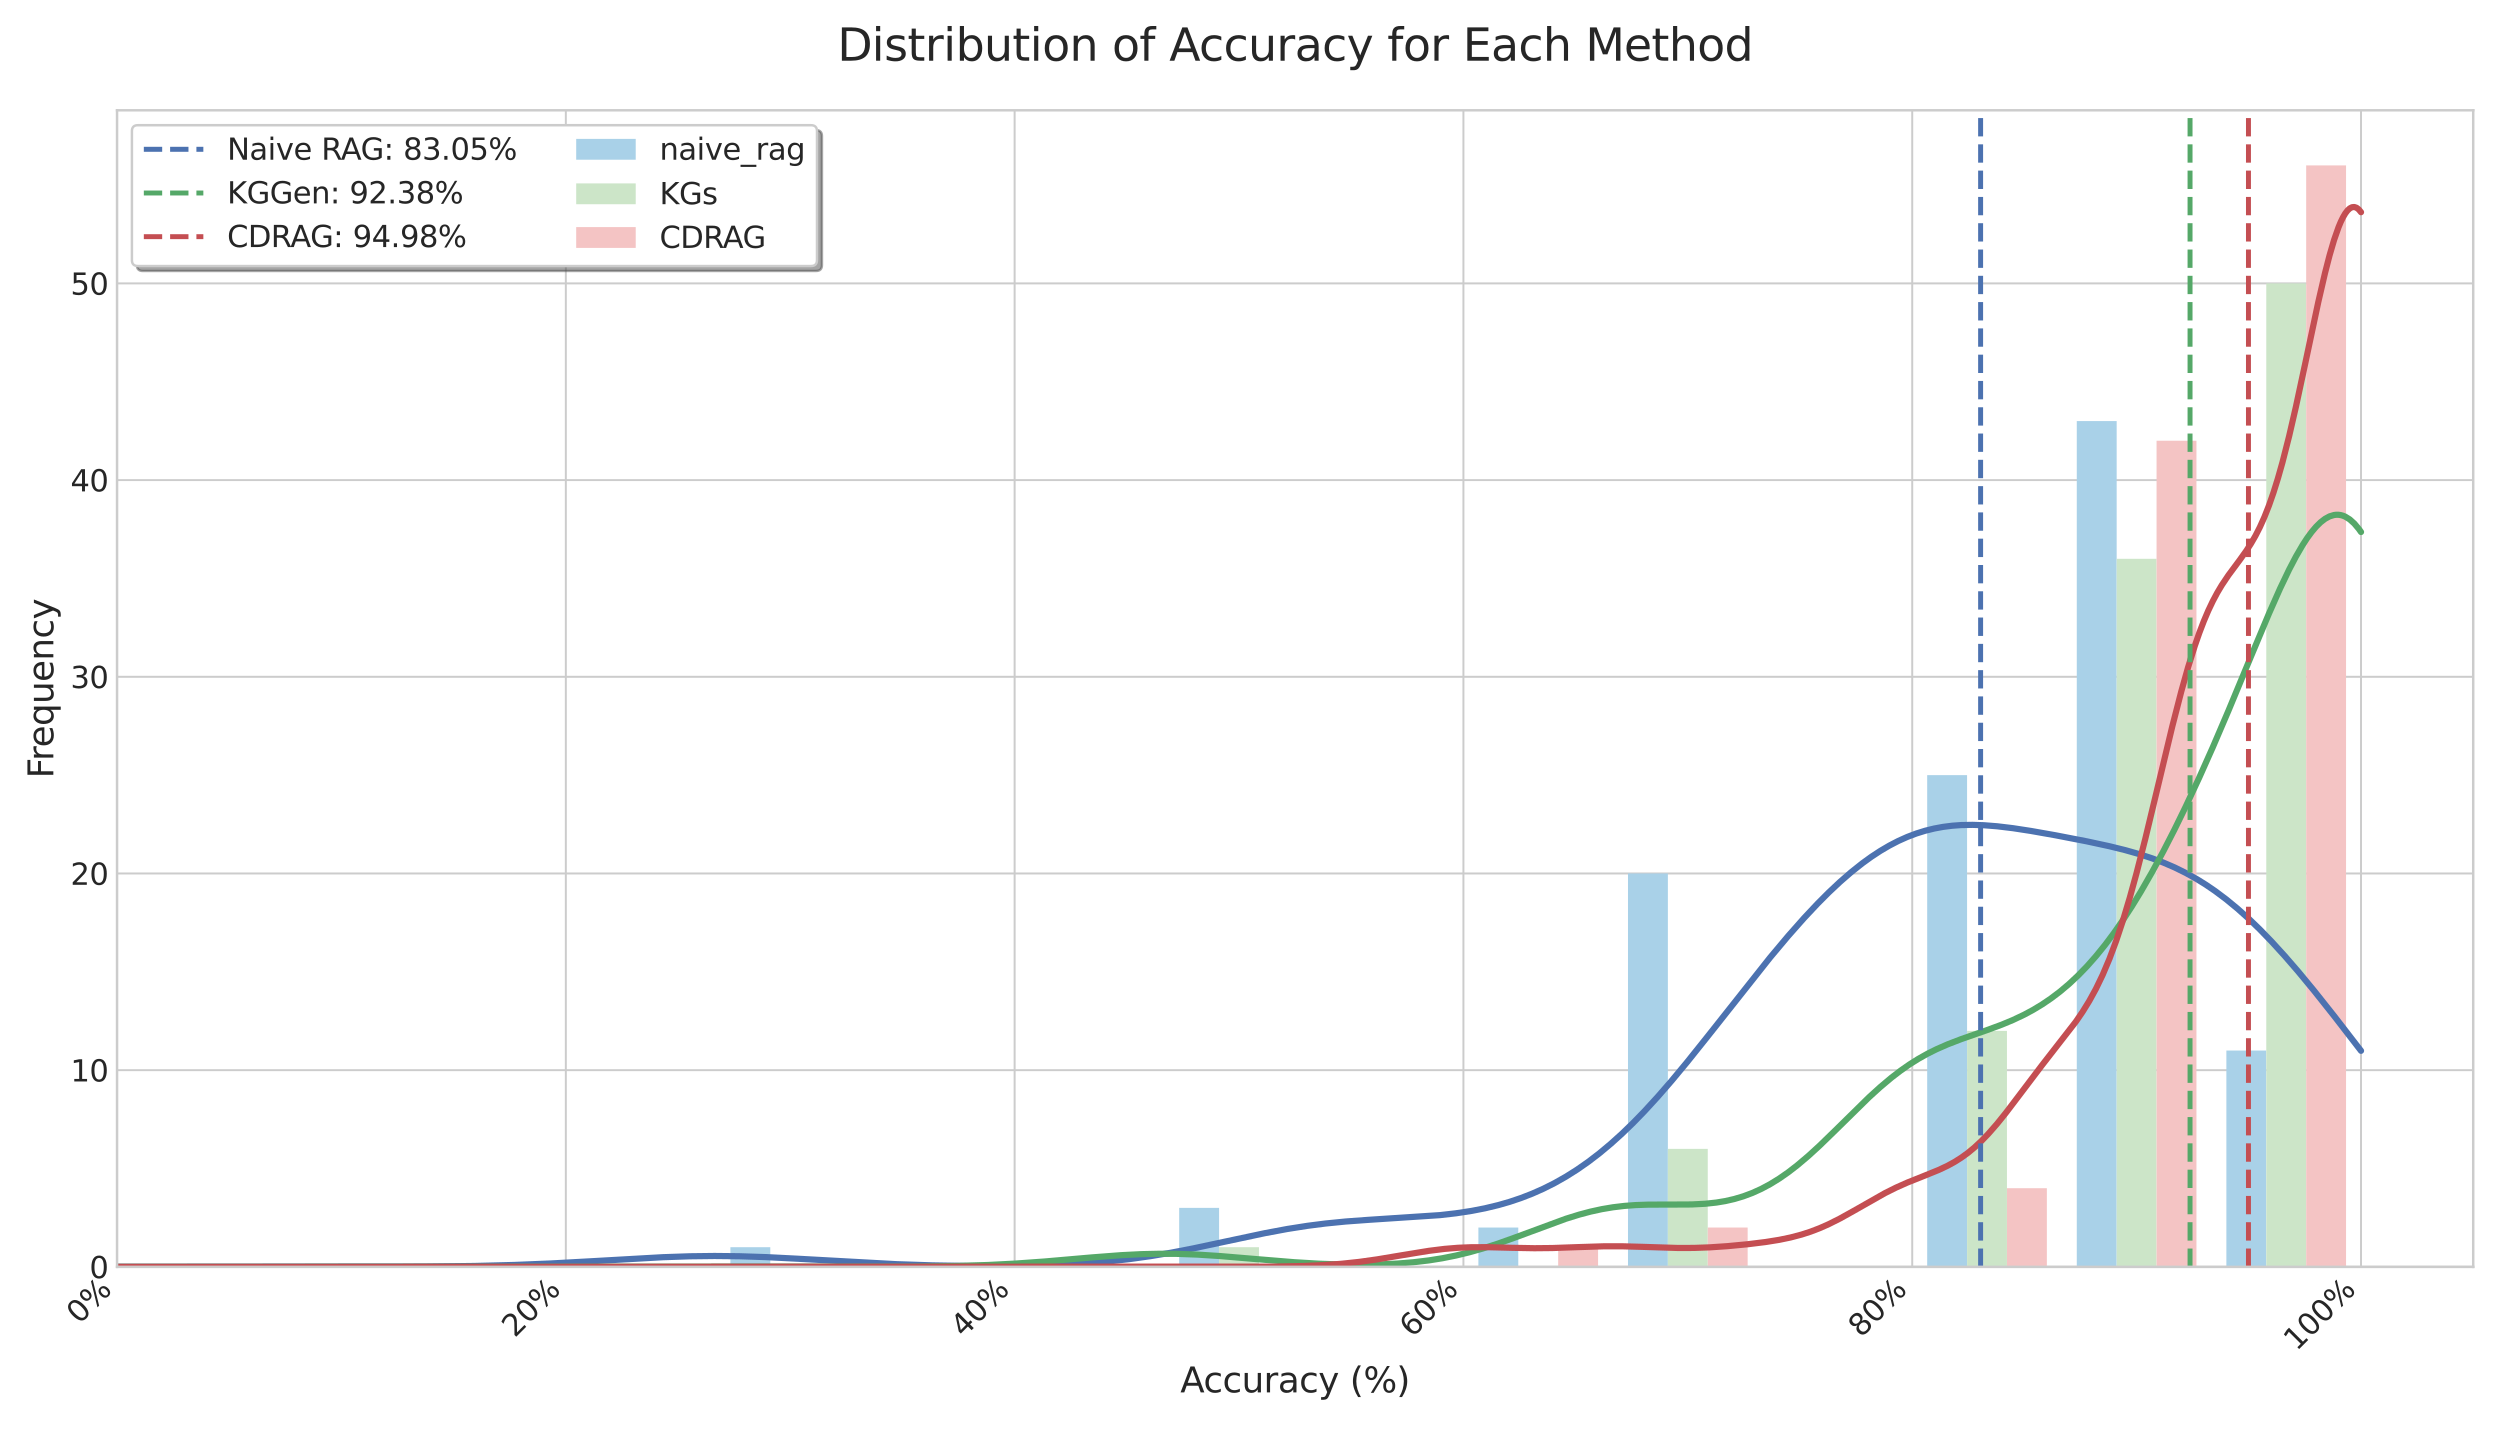 <?xml version="1.0" encoding="utf-8" standalone="no"?>
<!DOCTYPE svg PUBLIC "-//W3C//DTD SVG 1.1//EN"
  "http://www.w3.org/Graphics/SVG/1.1/DTD/svg11.dtd">
<svg xmlns:xlink="http://www.w3.org/1999/xlink" width="1008pt" height="576pt" viewBox="0 0 1008 576" xmlns="http://www.w3.org/2000/svg" version="1.1">
 <defs>
  <style type="text/css">*{stroke-linejoin: round; stroke-linecap: butt}</style>
 </defs>
 <g id="figure_1">
  <g id="patch_1">
   <path d="M 0 576 
L 1008 576 
L 1008 0 
L 0 0 
z
" style="fill: #ffffff"/>
  </g>
  <g id="axes_1">
   <g id="patch_2">
    <path d="M 47.19 510.8 
L 997.2 510.8 
L 997.2 44.48 
L 47.19 44.48 
z
" style="fill: #ffffff"/>
   </g>
   <g id="matplotlib.axis_1">
    <g id="xtick_1">
     <g id="line2d_1">
      <path d="M 47.19 510.8 
L 47.19 44.48 
" clip-path="url(#pbda87caa1c)" style="fill: none; stroke: #cccccc; stroke-width: 0.8; stroke-linecap: round"/>
     </g>
     <g id="line2d_2"/>
     <g id="text_1">
      <!-- 0% -->
      <g style="fill: #262626" transform="translate(31.964 534.209) rotate(-45) scale(0.12 -0.12)">
       <defs>
        <path id="DejaVuSans-30" d="M 2034 4250 
Q 1547 4250 1301 3770 
Q 1056 3291 1056 2328 
Q 1056 1369 1301 889 
Q 1547 409 2034 409 
Q 2525 409 2770 889 
Q 3016 1369 3016 2328 
Q 3016 3291 2770 3770 
Q 2525 4250 2034 4250 
z
M 2034 4750 
Q 2819 4750 3233 4129 
Q 3647 3509 3647 2328 
Q 3647 1150 3233 529 
Q 2819 -91 2034 -91 
Q 1250 -91 836 529 
Q 422 1150 422 2328 
Q 422 3509 836 4129 
Q 1250 4750 2034 4750 
z
" transform="scale(0.016)"/>
        <path id="DejaVuSans-25" d="M 4653 2053 
Q 4381 2053 4226 1822 
Q 4072 1591 4072 1178 
Q 4072 772 4226 539 
Q 4381 306 4653 306 
Q 4919 306 5073 539 
Q 5228 772 5228 1178 
Q 5228 1588 5073 1820 
Q 4919 2053 4653 2053 
z
M 4653 2450 
Q 5147 2450 5437 2106 
Q 5728 1763 5728 1178 
Q 5728 594 5436 251 
Q 5144 -91 4653 -91 
Q 4153 -91 3862 251 
Q 3572 594 3572 1178 
Q 3572 1766 3864 2108 
Q 4156 2450 4653 2450 
z
M 1428 4353 
Q 1159 4353 1004 4120 
Q 850 3888 850 3481 
Q 850 3069 1003 2837 
Q 1156 2606 1428 2606 
Q 1700 2606 1854 2837 
Q 2009 3069 2009 3481 
Q 2009 3884 1853 4118 
Q 1697 4353 1428 4353 
z
M 4250 4750 
L 4750 4750 
L 1831 -91 
L 1331 -91 
L 4250 4750 
z
M 1428 4750 
Q 1922 4750 2215 4408 
Q 2509 4066 2509 3481 
Q 2509 2891 2217 2550 
Q 1925 2209 1428 2209 
Q 931 2209 642 2551 
Q 353 2894 353 3481 
Q 353 4063 643 4406 
Q 934 4750 1428 4750 
z
" transform="scale(0.016)"/>
       </defs>
       <use xlink:href="#DejaVuSans-30"/>
       <use xlink:href="#DejaVuSans-25" transform="translate(63.623 0)"/>
      </g>
     </g>
    </g>
    <g id="xtick_2">
     <g id="line2d_3">
      <path d="M 228.144 510.8 
L 228.144 44.48 
" clip-path="url(#pbda87caa1c)" style="fill: none; stroke: #cccccc; stroke-width: 0.8; stroke-linecap: round"/>
     </g>
     <g id="line2d_4"/>
     <g id="text_2">
      <!-- 20% -->
      <g style="fill: #262626" transform="translate(207.52 539.607) rotate(-45) scale(0.12 -0.12)">
       <defs>
        <path id="DejaVuSans-32" d="M 1228 531 
L 3431 531 
L 3431 0 
L 469 0 
L 469 531 
Q 828 903 1448 1529 
Q 2069 2156 2228 2338 
Q 2531 2678 2651 2914 
Q 2772 3150 2772 3378 
Q 2772 3750 2511 3984 
Q 2250 4219 1831 4219 
Q 1534 4219 1204 4116 
Q 875 4013 500 3803 
L 500 4441 
Q 881 4594 1212 4672 
Q 1544 4750 1819 4750 
Q 2544 4750 2975 4387 
Q 3406 4025 3406 3419 
Q 3406 3131 3298 2873 
Q 3191 2616 2906 2266 
Q 2828 2175 2409 1742 
Q 1991 1309 1228 531 
z
" transform="scale(0.016)"/>
       </defs>
       <use xlink:href="#DejaVuSans-32"/>
       <use xlink:href="#DejaVuSans-30" transform="translate(63.623 0)"/>
       <use xlink:href="#DejaVuSans-25" transform="translate(127.246 0)"/>
      </g>
     </g>
    </g>
    <g id="xtick_3">
     <g id="line2d_5">
      <path d="M 409.099 510.8 
L 409.099 44.48 
" clip-path="url(#pbda87caa1c)" style="fill: none; stroke: #cccccc; stroke-width: 0.8; stroke-linecap: round"/>
     </g>
     <g id="line2d_6"/>
     <g id="text_3">
      <!-- 40% -->
      <g style="fill: #262626" transform="translate(388.474 539.607) rotate(-45) scale(0.12 -0.12)">
       <defs>
        <path id="DejaVuSans-34" d="M 2419 4116 
L 825 1625 
L 2419 1625 
L 2419 4116 
z
M 2253 4666 
L 3047 4666 
L 3047 1625 
L 3713 1625 
L 3713 1100 
L 3047 1100 
L 3047 0 
L 2419 0 
L 2419 1100 
L 313 1100 
L 313 1709 
L 2253 4666 
z
" transform="scale(0.016)"/>
       </defs>
       <use xlink:href="#DejaVuSans-34"/>
       <use xlink:href="#DejaVuSans-30" transform="translate(63.623 0)"/>
       <use xlink:href="#DejaVuSans-25" transform="translate(127.246 0)"/>
      </g>
     </g>
    </g>
    <g id="xtick_4">
     <g id="line2d_7">
      <path d="M 590.053 510.8 
L 590.053 44.48 
" clip-path="url(#pbda87caa1c)" style="fill: none; stroke: #cccccc; stroke-width: 0.8; stroke-linecap: round"/>
     </g>
     <g id="line2d_8"/>
     <g id="text_4">
      <!-- 60% -->
      <g style="fill: #262626" transform="translate(569.428 539.607) rotate(-45) scale(0.12 -0.12)">
       <defs>
        <path id="DejaVuSans-36" d="M 2113 2584 
Q 1688 2584 1439 2293 
Q 1191 2003 1191 1497 
Q 1191 994 1439 701 
Q 1688 409 2113 409 
Q 2538 409 2786 701 
Q 3034 994 3034 1497 
Q 3034 2003 2786 2293 
Q 2538 2584 2113 2584 
z
M 3366 4563 
L 3366 3988 
Q 3128 4100 2886 4159 
Q 2644 4219 2406 4219 
Q 1781 4219 1451 3797 
Q 1122 3375 1075 2522 
Q 1259 2794 1537 2939 
Q 1816 3084 2150 3084 
Q 2853 3084 3261 2657 
Q 3669 2231 3669 1497 
Q 3669 778 3244 343 
Q 2819 -91 2113 -91 
Q 1303 -91 875 529 
Q 447 1150 447 2328 
Q 447 3434 972 4092 
Q 1497 4750 2381 4750 
Q 2619 4750 2861 4703 
Q 3103 4656 3366 4563 
z
" transform="scale(0.016)"/>
       </defs>
       <use xlink:href="#DejaVuSans-36"/>
       <use xlink:href="#DejaVuSans-30" transform="translate(63.623 0)"/>
       <use xlink:href="#DejaVuSans-25" transform="translate(127.246 0)"/>
      </g>
     </g>
    </g>
    <g id="xtick_5">
     <g id="line2d_9">
      <path d="M 771.007 510.8 
L 771.007 44.48 
" clip-path="url(#pbda87caa1c)" style="fill: none; stroke: #cccccc; stroke-width: 0.8; stroke-linecap: round"/>
     </g>
     <g id="line2d_10"/>
     <g id="text_5">
      <!-- 80% -->
      <g style="fill: #262626" transform="translate(750.383 539.607) rotate(-45) scale(0.12 -0.12)">
       <defs>
        <path id="DejaVuSans-38" d="M 2034 2216 
Q 1584 2216 1326 1975 
Q 1069 1734 1069 1313 
Q 1069 891 1326 650 
Q 1584 409 2034 409 
Q 2484 409 2743 651 
Q 3003 894 3003 1313 
Q 3003 1734 2745 1975 
Q 2488 2216 2034 2216 
z
M 1403 2484 
Q 997 2584 770 2862 
Q 544 3141 544 3541 
Q 544 4100 942 4425 
Q 1341 4750 2034 4750 
Q 2731 4750 3128 4425 
Q 3525 4100 3525 3541 
Q 3525 3141 3298 2862 
Q 3072 2584 2669 2484 
Q 3125 2378 3379 2068 
Q 3634 1759 3634 1313 
Q 3634 634 3220 271 
Q 2806 -91 2034 -91 
Q 1263 -91 848 271 
Q 434 634 434 1313 
Q 434 1759 690 2068 
Q 947 2378 1403 2484 
z
M 1172 3481 
Q 1172 3119 1398 2916 
Q 1625 2713 2034 2713 
Q 2441 2713 2670 2916 
Q 2900 3119 2900 3481 
Q 2900 3844 2670 4047 
Q 2441 4250 2034 4250 
Q 1625 4250 1398 4047 
Q 1172 3844 1172 3481 
z
" transform="scale(0.016)"/>
       </defs>
       <use xlink:href="#DejaVuSans-38"/>
       <use xlink:href="#DejaVuSans-30" transform="translate(63.623 0)"/>
       <use xlink:href="#DejaVuSans-25" transform="translate(127.246 0)"/>
      </g>
     </g>
    </g>
    <g id="xtick_6">
     <g id="line2d_11">
      <path d="M 951.961 510.8 
L 951.961 44.48 
" clip-path="url(#pbda87caa1c)" style="fill: none; stroke: #cccccc; stroke-width: 0.8; stroke-linecap: round"/>
     </g>
     <g id="line2d_12"/>
     <g id="text_6">
      <!-- 100% -->
      <g style="fill: #262626" transform="translate(925.938 545.006) rotate(-45) scale(0.12 -0.12)">
       <defs>
        <path id="DejaVuSans-31" d="M 794 531 
L 1825 531 
L 1825 4091 
L 703 3866 
L 703 4441 
L 1819 4666 
L 2450 4666 
L 2450 531 
L 3481 531 
L 3481 0 
L 794 0 
L 794 531 
z
" transform="scale(0.016)"/>
       </defs>
       <use xlink:href="#DejaVuSans-31"/>
       <use xlink:href="#DejaVuSans-30" transform="translate(63.623 0)"/>
       <use xlink:href="#DejaVuSans-30" transform="translate(127.246 0)"/>
       <use xlink:href="#DejaVuSans-25" transform="translate(190.869 0)"/>
      </g>
     </g>
    </g>
    <g id="text_7">
     <!-- Accuracy (%) -->
     <g style="fill: #262626" transform="translate(475.898 561.409) scale(0.14 -0.14)">
      <defs>
       <path id="DejaVuSans-41" d="M 2188 4044 
L 1331 1722 
L 3047 1722 
L 2188 4044 
z
M 1831 4666 
L 2547 4666 
L 4325 0 
L 3669 0 
L 3244 1197 
L 1141 1197 
L 716 0 
L 50 0 
L 1831 4666 
z
" transform="scale(0.016)"/>
       <path id="DejaVuSans-63" d="M 3122 3366 
L 3122 2828 
Q 2878 2963 2633 3030 
Q 2388 3097 2138 3097 
Q 1578 3097 1268 2742 
Q 959 2388 959 1747 
Q 959 1106 1268 751 
Q 1578 397 2138 397 
Q 2388 397 2633 464 
Q 2878 531 3122 666 
L 3122 134 
Q 2881 22 2623 -34 
Q 2366 -91 2075 -91 
Q 1284 -91 818 406 
Q 353 903 353 1747 
Q 353 2603 823 3093 
Q 1294 3584 2113 3584 
Q 2378 3584 2631 3529 
Q 2884 3475 3122 3366 
z
" transform="scale(0.016)"/>
       <path id="DejaVuSans-75" d="M 544 1381 
L 544 3500 
L 1119 3500 
L 1119 1403 
Q 1119 906 1312 657 
Q 1506 409 1894 409 
Q 2359 409 2629 706 
Q 2900 1003 2900 1516 
L 2900 3500 
L 3475 3500 
L 3475 0 
L 2900 0 
L 2900 538 
Q 2691 219 2414 64 
Q 2138 -91 1772 -91 
Q 1169 -91 856 284 
Q 544 659 544 1381 
z
M 1991 3584 
L 1991 3584 
z
" transform="scale(0.016)"/>
       <path id="DejaVuSans-72" d="M 2631 2963 
Q 2534 3019 2420 3045 
Q 2306 3072 2169 3072 
Q 1681 3072 1420 2755 
Q 1159 2438 1159 1844 
L 1159 0 
L 581 0 
L 581 3500 
L 1159 3500 
L 1159 2956 
Q 1341 3275 1631 3429 
Q 1922 3584 2338 3584 
Q 2397 3584 2469 3576 
Q 2541 3569 2628 3553 
L 2631 2963 
z
" transform="scale(0.016)"/>
       <path id="DejaVuSans-61" d="M 2194 1759 
Q 1497 1759 1228 1600 
Q 959 1441 959 1056 
Q 959 750 1161 570 
Q 1363 391 1709 391 
Q 2188 391 2477 730 
Q 2766 1069 2766 1631 
L 2766 1759 
L 2194 1759 
z
M 3341 1997 
L 3341 0 
L 2766 0 
L 2766 531 
Q 2569 213 2275 61 
Q 1981 -91 1556 -91 
Q 1019 -91 701 211 
Q 384 513 384 1019 
Q 384 1609 779 1909 
Q 1175 2209 1959 2209 
L 2766 2209 
L 2766 2266 
Q 2766 2663 2505 2880 
Q 2244 3097 1772 3097 
Q 1472 3097 1187 3025 
Q 903 2953 641 2809 
L 641 3341 
Q 956 3463 1253 3523 
Q 1550 3584 1831 3584 
Q 2591 3584 2966 3190 
Q 3341 2797 3341 1997 
z
" transform="scale(0.016)"/>
       <path id="DejaVuSans-79" d="M 2059 -325 
Q 1816 -950 1584 -1140 
Q 1353 -1331 966 -1331 
L 506 -1331 
L 506 -850 
L 844 -850 
Q 1081 -850 1212 -737 
Q 1344 -625 1503 -206 
L 1606 56 
L 191 3500 
L 800 3500 
L 1894 763 
L 2988 3500 
L 3597 3500 
L 2059 -325 
z
" transform="scale(0.016)"/>
       <path id="DejaVuSans-20" transform="scale(0.016)"/>
       <path id="DejaVuSans-28" d="M 1984 4856 
Q 1566 4138 1362 3434 
Q 1159 2731 1159 2009 
Q 1159 1288 1364 580 
Q 1569 -128 1984 -844 
L 1484 -844 
Q 1016 -109 783 600 
Q 550 1309 550 2009 
Q 550 2706 781 3412 
Q 1013 4119 1484 4856 
L 1984 4856 
z
" transform="scale(0.016)"/>
       <path id="DejaVuSans-29" d="M 513 4856 
L 1013 4856 
Q 1481 4119 1714 3412 
Q 1947 2706 1947 2009 
Q 1947 1309 1714 600 
Q 1481 -109 1013 -844 
L 513 -844 
Q 928 -128 1133 580 
Q 1338 1288 1338 2009 
Q 1338 2731 1133 3434 
Q 928 4138 513 4856 
z
" transform="scale(0.016)"/>
      </defs>
      <use xlink:href="#DejaVuSans-41"/>
      <use xlink:href="#DejaVuSans-63" transform="translate(66.658 0)"/>
      <use xlink:href="#DejaVuSans-63" transform="translate(121.639 0)"/>
      <use xlink:href="#DejaVuSans-75" transform="translate(176.619 0)"/>
      <use xlink:href="#DejaVuSans-72" transform="translate(239.998 0)"/>
      <use xlink:href="#DejaVuSans-61" transform="translate(281.111 0)"/>
      <use xlink:href="#DejaVuSans-63" transform="translate(342.391 0)"/>
      <use xlink:href="#DejaVuSans-79" transform="translate(397.371 0)"/>
      <use xlink:href="#DejaVuSans-20" transform="translate(456.551 0)"/>
      <use xlink:href="#DejaVuSans-28" transform="translate(488.338 0)"/>
      <use xlink:href="#DejaVuSans-25" transform="translate(527.352 0)"/>
      <use xlink:href="#DejaVuSans-29" transform="translate(622.371 0)"/>
     </g>
    </g>
   </g>
   <g id="matplotlib.axis_2">
    <g id="ytick_1">
     <g id="line2d_13">
      <path d="M 47.19 510.8 
L 997.2 510.8 
" clip-path="url(#pbda87caa1c)" style="fill: none; stroke: #cccccc; stroke-width: 0.8; stroke-linecap: round"/>
     </g>
     <g id="line2d_14"/>
     <g id="text_8">
      <!-- 0 -->
      <g style="fill: #262626" transform="translate(36.055 515.359) scale(0.12 -0.12)">
       <use xlink:href="#DejaVuSans-30"/>
      </g>
     </g>
    </g>
    <g id="ytick_2">
     <g id="line2d_15">
      <path d="M 47.19 431.494 
L 997.2 431.494 
" clip-path="url(#pbda87caa1c)" style="fill: none; stroke: #cccccc; stroke-width: 0.8; stroke-linecap: round"/>
     </g>
     <g id="line2d_16"/>
     <g id="text_9">
      <!-- 10 -->
      <g style="fill: #262626" transform="translate(28.42 436.053) scale(0.12 -0.12)">
       <use xlink:href="#DejaVuSans-31"/>
       <use xlink:href="#DejaVuSans-30" transform="translate(63.623 0)"/>
      </g>
     </g>
    </g>
    <g id="ytick_3">
     <g id="line2d_17">
      <path d="M 47.19 352.188 
L 997.2 352.188 
" clip-path="url(#pbda87caa1c)" style="fill: none; stroke: #cccccc; stroke-width: 0.8; stroke-linecap: round"/>
     </g>
     <g id="line2d_18"/>
     <g id="text_10">
      <!-- 20 -->
      <g style="fill: #262626" transform="translate(28.42 356.747) scale(0.12 -0.12)">
       <use xlink:href="#DejaVuSans-32"/>
       <use xlink:href="#DejaVuSans-30" transform="translate(63.623 0)"/>
      </g>
     </g>
    </g>
    <g id="ytick_4">
     <g id="line2d_19">
      <path d="M 47.19 272.882 
L 997.2 272.882 
" clip-path="url(#pbda87caa1c)" style="fill: none; stroke: #cccccc; stroke-width: 0.8; stroke-linecap: round"/>
     </g>
     <g id="line2d_20"/>
     <g id="text_11">
      <!-- 30 -->
      <g style="fill: #262626" transform="translate(28.42 277.441) scale(0.12 -0.12)">
       <defs>
        <path id="DejaVuSans-33" d="M 2597 2516 
Q 3050 2419 3304 2112 
Q 3559 1806 3559 1356 
Q 3559 666 3084 287 
Q 2609 -91 1734 -91 
Q 1441 -91 1130 -33 
Q 819 25 488 141 
L 488 750 
Q 750 597 1062 519 
Q 1375 441 1716 441 
Q 2309 441 2620 675 
Q 2931 909 2931 1356 
Q 2931 1769 2642 2001 
Q 2353 2234 1838 2234 
L 1294 2234 
L 1294 2753 
L 1863 2753 
Q 2328 2753 2575 2939 
Q 2822 3125 2822 3475 
Q 2822 3834 2567 4026 
Q 2313 4219 1838 4219 
Q 1578 4219 1281 4162 
Q 984 4106 628 3988 
L 628 4550 
Q 988 4650 1302 4700 
Q 1616 4750 1894 4750 
Q 2613 4750 3031 4423 
Q 3450 4097 3450 3541 
Q 3450 3153 3228 2886 
Q 3006 2619 2597 2516 
z
" transform="scale(0.016)"/>
       </defs>
       <use xlink:href="#DejaVuSans-33"/>
       <use xlink:href="#DejaVuSans-30" transform="translate(63.623 0)"/>
      </g>
     </g>
    </g>
    <g id="ytick_5">
     <g id="line2d_21">
      <path d="M 47.19 193.576 
L 997.2 193.576 
" clip-path="url(#pbda87caa1c)" style="fill: none; stroke: #cccccc; stroke-width: 0.8; stroke-linecap: round"/>
     </g>
     <g id="line2d_22"/>
     <g id="text_12">
      <!-- 40 -->
      <g style="fill: #262626" transform="translate(28.42 198.135) scale(0.12 -0.12)">
       <use xlink:href="#DejaVuSans-34"/>
       <use xlink:href="#DejaVuSans-30" transform="translate(63.623 0)"/>
      </g>
     </g>
    </g>
    <g id="ytick_6">
     <g id="line2d_23">
      <path d="M 47.19 114.269 
L 997.2 114.269 
" clip-path="url(#pbda87caa1c)" style="fill: none; stroke: #cccccc; stroke-width: 0.8; stroke-linecap: round"/>
     </g>
     <g id="line2d_24"/>
     <g id="text_13">
      <!-- 50 -->
      <g style="fill: #262626" transform="translate(28.42 118.828) scale(0.12 -0.12)">
       <defs>
        <path id="DejaVuSans-35" d="M 691 4666 
L 3169 4666 
L 3169 4134 
L 1269 4134 
L 1269 2991 
Q 1406 3038 1543 3061 
Q 1681 3084 1819 3084 
Q 2600 3084 3056 2656 
Q 3513 2228 3513 1497 
Q 3513 744 3044 326 
Q 2575 -91 1722 -91 
Q 1428 -91 1123 -41 
Q 819 9 494 109 
L 494 744 
Q 775 591 1075 516 
Q 1375 441 1709 441 
Q 2250 441 2565 725 
Q 2881 1009 2881 1497 
Q 2881 1984 2565 2268 
Q 2250 2553 1709 2553 
Q 1456 2553 1204 2497 
Q 953 2441 691 2322 
L 691 4666 
z
" transform="scale(0.016)"/>
       </defs>
       <use xlink:href="#DejaVuSans-35"/>
       <use xlink:href="#DejaVuSans-30" transform="translate(63.623 0)"/>
      </g>
     </g>
    </g>
    <g id="text_14">
     <!-- Frequency -->
     <g style="fill: #262626" transform="translate(21.508 313.802) rotate(-90) scale(0.14 -0.14)">
      <defs>
       <path id="DejaVuSans-46" d="M 628 4666 
L 3309 4666 
L 3309 4134 
L 1259 4134 
L 1259 2759 
L 3109 2759 
L 3109 2228 
L 1259 2228 
L 1259 0 
L 628 0 
L 628 4666 
z
" transform="scale(0.016)"/>
       <path id="DejaVuSans-65" d="M 3597 1894 
L 3597 1613 
L 953 1613 
Q 991 1019 1311 708 
Q 1631 397 2203 397 
Q 2534 397 2845 478 
Q 3156 559 3463 722 
L 3463 178 
Q 3153 47 2828 -22 
Q 2503 -91 2169 -91 
Q 1331 -91 842 396 
Q 353 884 353 1716 
Q 353 2575 817 3079 
Q 1281 3584 2069 3584 
Q 2775 3584 3186 3129 
Q 3597 2675 3597 1894 
z
M 3022 2063 
Q 3016 2534 2758 2815 
Q 2500 3097 2075 3097 
Q 1594 3097 1305 2825 
Q 1016 2553 972 2059 
L 3022 2063 
z
" transform="scale(0.016)"/>
       <path id="DejaVuSans-71" d="M 947 1747 
Q 947 1113 1208 752 
Q 1469 391 1925 391 
Q 2381 391 2643 752 
Q 2906 1113 2906 1747 
Q 2906 2381 2643 2742 
Q 2381 3103 1925 3103 
Q 1469 3103 1208 2742 
Q 947 2381 947 1747 
z
M 2906 525 
Q 2725 213 2448 61 
Q 2172 -91 1784 -91 
Q 1150 -91 751 415 
Q 353 922 353 1747 
Q 353 2572 751 3078 
Q 1150 3584 1784 3584 
Q 2172 3584 2448 3432 
Q 2725 3281 2906 2969 
L 2906 3500 
L 3481 3500 
L 3481 -1331 
L 2906 -1331 
L 2906 525 
z
" transform="scale(0.016)"/>
       <path id="DejaVuSans-6e" d="M 3513 2113 
L 3513 0 
L 2938 0 
L 2938 2094 
Q 2938 2591 2744 2837 
Q 2550 3084 2163 3084 
Q 1697 3084 1428 2787 
Q 1159 2491 1159 1978 
L 1159 0 
L 581 0 
L 581 3500 
L 1159 3500 
L 1159 2956 
Q 1366 3272 1645 3428 
Q 1925 3584 2291 3584 
Q 2894 3584 3203 3211 
Q 3513 2838 3513 2113 
z
" transform="scale(0.016)"/>
      </defs>
      <use xlink:href="#DejaVuSans-46"/>
      <use xlink:href="#DejaVuSans-72" transform="translate(50.27 0)"/>
      <use xlink:href="#DejaVuSans-65" transform="translate(89.133 0)"/>
      <use xlink:href="#DejaVuSans-71" transform="translate(150.656 0)"/>
      <use xlink:href="#DejaVuSans-75" transform="translate(214.133 0)"/>
      <use xlink:href="#DejaVuSans-65" transform="translate(277.512 0)"/>
      <use xlink:href="#DejaVuSans-6e" transform="translate(339.035 0)"/>
      <use xlink:href="#DejaVuSans-63" transform="translate(402.414 0)"/>
      <use xlink:href="#DejaVuSans-79" transform="translate(457.395 0)"/>
     </g>
    </g>
   </g>
   <g id="patch_3">
    <path d="M 53.222 510.8 
L 69.307 510.8 
L 69.307 510.8 
L 53.222 510.8 
z
" clip-path="url(#pbda87caa1c)" style="fill: #a9d1e8"/>
   </g>
   <g id="patch_4">
    <path d="M 113.54 510.8 
L 129.625 510.8 
L 129.625 510.8 
L 113.54 510.8 
z
" clip-path="url(#pbda87caa1c)" style="fill: #a9d1e8"/>
   </g>
   <g id="patch_5">
    <path d="M 173.858 510.8 
L 189.943 510.8 
L 189.943 510.8 
L 173.858 510.8 
z
" clip-path="url(#pbda87caa1c)" style="fill: #a9d1e8"/>
   </g>
   <g id="patch_6">
    <path d="M 234.176 510.8 
L 250.261 510.8 
L 250.261 510.8 
L 234.176 510.8 
z
" clip-path="url(#pbda87caa1c)" style="fill: #a9d1e8"/>
   </g>
   <g id="patch_7">
    <path d="M 294.494 510.8 
L 310.579 510.8 
L 310.579 502.87 
L 294.494 502.87 
z
" clip-path="url(#pbda87caa1c)" style="fill: #a9d1e8"/>
   </g>
   <g id="patch_8">
    <path d="M 354.812 510.8 
L 370.897 510.8 
L 370.897 510.8 
L 354.812 510.8 
z
" clip-path="url(#pbda87caa1c)" style="fill: #a9d1e8"/>
   </g>
   <g id="patch_9">
    <path d="M 415.13 510.8 
L 431.215 510.8 
L 431.215 510.8 
L 415.13 510.8 
z
" clip-path="url(#pbda87caa1c)" style="fill: #a9d1e8"/>
   </g>
   <g id="patch_10">
    <path d="M 475.448 510.8 
L 491.533 510.8 
L 491.533 487.008 
L 475.448 487.008 
z
" clip-path="url(#pbda87caa1c)" style="fill: #a9d1e8"/>
   </g>
   <g id="patch_11">
    <path d="M 535.767 510.8 
L 551.851 510.8 
L 551.851 510.8 
L 535.767 510.8 
z
" clip-path="url(#pbda87caa1c)" style="fill: #a9d1e8"/>
   </g>
   <g id="patch_12">
    <path d="M 596.085 510.8 
L 612.169 510.8 
L 612.169 494.939 
L 596.085 494.939 
z
" clip-path="url(#pbda87caa1c)" style="fill: #a9d1e8"/>
   </g>
   <g id="patch_13">
    <path d="M 656.403 510.8 
L 672.488 510.8 
L 672.488 352.188 
L 656.403 352.188 
z
" clip-path="url(#pbda87caa1c)" style="fill: #a9d1e8"/>
   </g>
   <g id="patch_14">
    <path d="M 716.721 510.8 
L 732.806 510.8 
L 732.806 510.8 
L 716.721 510.8 
z
" clip-path="url(#pbda87caa1c)" style="fill: #a9d1e8"/>
   </g>
   <g id="patch_15">
    <path d="M 777.039 510.8 
L 793.124 510.8 
L 793.124 312.535 
L 777.039 312.535 
z
" clip-path="url(#pbda87caa1c)" style="fill: #a9d1e8"/>
   </g>
   <g id="patch_16">
    <path d="M 837.357 510.8 
L 853.442 510.8 
L 853.442 169.784 
L 837.357 169.784 
z
" clip-path="url(#pbda87caa1c)" style="fill: #a9d1e8"/>
   </g>
   <g id="patch_17">
    <path d="M 897.675 510.8 
L 913.76 510.8 
L 913.76 423.563 
L 897.675 423.563 
z
" clip-path="url(#pbda87caa1c)" style="fill: #a9d1e8"/>
   </g>
   <g id="patch_18">
    <path d="M 69.307 510.8 
L 85.391 510.8 
L 85.391 510.8 
L 69.307 510.8 
z
" clip-path="url(#pbda87caa1c)" style="fill: #cce5c8"/>
   </g>
   <g id="patch_19">
    <path d="M 129.625 510.8 
L 145.71 510.8 
L 145.71 510.8 
L 129.625 510.8 
z
" clip-path="url(#pbda87caa1c)" style="fill: #cce5c8"/>
   </g>
   <g id="patch_20">
    <path d="M 189.943 510.8 
L 206.028 510.8 
L 206.028 510.8 
L 189.943 510.8 
z
" clip-path="url(#pbda87caa1c)" style="fill: #cce5c8"/>
   </g>
   <g id="patch_21">
    <path d="M 250.261 510.8 
L 266.346 510.8 
L 266.346 510.8 
L 250.261 510.8 
z
" clip-path="url(#pbda87caa1c)" style="fill: #cce5c8"/>
   </g>
   <g id="patch_22">
    <path d="M 310.579 510.8 
L 326.664 510.8 
L 326.664 510.8 
L 310.579 510.8 
z
" clip-path="url(#pbda87caa1c)" style="fill: #cce5c8"/>
   </g>
   <g id="patch_23">
    <path d="M 370.897 510.8 
L 386.982 510.8 
L 386.982 510.8 
L 370.897 510.8 
z
" clip-path="url(#pbda87caa1c)" style="fill: #cce5c8"/>
   </g>
   <g id="patch_24">
    <path d="M 431.215 510.8 
L 447.3 510.8 
L 447.3 510.8 
L 431.215 510.8 
z
" clip-path="url(#pbda87caa1c)" style="fill: #cce5c8"/>
   </g>
   <g id="patch_25">
    <path d="M 491.533 510.8 
L 507.618 510.8 
L 507.618 502.87 
L 491.533 502.87 
z
" clip-path="url(#pbda87caa1c)" style="fill: #cce5c8"/>
   </g>
   <g id="patch_26">
    <path d="M 551.851 510.8 
L 567.936 510.8 
L 567.936 510.8 
L 551.851 510.8 
z
" clip-path="url(#pbda87caa1c)" style="fill: #cce5c8"/>
   </g>
   <g id="patch_27">
    <path d="M 612.169 510.8 
L 628.254 510.8 
L 628.254 510.8 
L 612.169 510.8 
z
" clip-path="url(#pbda87caa1c)" style="fill: #cce5c8"/>
   </g>
   <g id="patch_28">
    <path d="M 672.488 510.8 
L 688.572 510.8 
L 688.572 463.216 
L 672.488 463.216 
z
" clip-path="url(#pbda87caa1c)" style="fill: #cce5c8"/>
   </g>
   <g id="patch_29">
    <path d="M 732.806 510.8 
L 748.891 510.8 
L 748.891 510.8 
L 732.806 510.8 
z
" clip-path="url(#pbda87caa1c)" style="fill: #cce5c8"/>
   </g>
   <g id="patch_30">
    <path d="M 793.124 510.8 
L 809.209 510.8 
L 809.209 415.633 
L 793.124 415.633 
z
" clip-path="url(#pbda87caa1c)" style="fill: #cce5c8"/>
   </g>
   <g id="patch_31">
    <path d="M 853.442 510.8 
L 869.527 510.8 
L 869.527 225.298 
L 853.442 225.298 
z
" clip-path="url(#pbda87caa1c)" style="fill: #cce5c8"/>
   </g>
   <g id="patch_32">
    <path d="M 913.76 510.8 
L 929.845 510.8 
L 929.845 114.269 
L 913.76 114.269 
z
" clip-path="url(#pbda87caa1c)" style="fill: #cce5c8"/>
   </g>
   <g id="patch_33">
    <path d="M 85.391 510.8 
L 101.476 510.8 
L 101.476 510.8 
L 85.391 510.8 
z
" clip-path="url(#pbda87caa1c)" style="fill: #f4c4c4"/>
   </g>
   <g id="patch_34">
    <path d="M 145.71 510.8 
L 161.794 510.8 
L 161.794 510.8 
L 145.71 510.8 
z
" clip-path="url(#pbda87caa1c)" style="fill: #f4c4c4"/>
   </g>
   <g id="patch_35">
    <path d="M 206.028 510.8 
L 222.112 510.8 
L 222.112 510.8 
L 206.028 510.8 
z
" clip-path="url(#pbda87caa1c)" style="fill: #f4c4c4"/>
   </g>
   <g id="patch_36">
    <path d="M 266.346 510.8 
L 282.431 510.8 
L 282.431 510.8 
L 266.346 510.8 
z
" clip-path="url(#pbda87caa1c)" style="fill: #f4c4c4"/>
   </g>
   <g id="patch_37">
    <path d="M 326.664 510.8 
L 342.749 510.8 
L 342.749 510.8 
L 326.664 510.8 
z
" clip-path="url(#pbda87caa1c)" style="fill: #f4c4c4"/>
   </g>
   <g id="patch_38">
    <path d="M 386.982 510.8 
L 403.067 510.8 
L 403.067 510.8 
L 386.982 510.8 
z
" clip-path="url(#pbda87caa1c)" style="fill: #f4c4c4"/>
   </g>
   <g id="patch_39">
    <path d="M 447.3 510.8 
L 463.385 510.8 
L 463.385 510.8 
L 447.3 510.8 
z
" clip-path="url(#pbda87caa1c)" style="fill: #f4c4c4"/>
   </g>
   <g id="patch_40">
    <path d="M 507.618 510.8 
L 523.703 510.8 
L 523.703 510.8 
L 507.618 510.8 
z
" clip-path="url(#pbda87caa1c)" style="fill: #f4c4c4"/>
   </g>
   <g id="patch_41">
    <path d="M 567.936 510.8 
L 584.021 510.8 
L 584.021 510.8 
L 567.936 510.8 
z
" clip-path="url(#pbda87caa1c)" style="fill: #f4c4c4"/>
   </g>
   <g id="patch_42">
    <path d="M 628.254 510.8 
L 644.339 510.8 
L 644.339 502.87 
L 628.254 502.87 
z
" clip-path="url(#pbda87caa1c)" style="fill: #f4c4c4"/>
   </g>
   <g id="patch_43">
    <path d="M 688.572 510.8 
L 704.657 510.8 
L 704.657 494.939 
L 688.572 494.939 
z
" clip-path="url(#pbda87caa1c)" style="fill: #f4c4c4"/>
   </g>
   <g id="patch_44">
    <path d="M 748.891 510.8 
L 764.975 510.8 
L 764.975 510.8 
L 748.891 510.8 
z
" clip-path="url(#pbda87caa1c)" style="fill: #f4c4c4"/>
   </g>
   <g id="patch_45">
    <path d="M 809.209 510.8 
L 825.293 510.8 
L 825.293 479.078 
L 809.209 479.078 
z
" clip-path="url(#pbda87caa1c)" style="fill: #f4c4c4"/>
   </g>
   <g id="patch_46">
    <path d="M 869.527 510.8 
L 885.612 510.8 
L 885.612 177.714 
L 869.527 177.714 
z
" clip-path="url(#pbda87caa1c)" style="fill: #f4c4c4"/>
   </g>
   <g id="patch_47">
    <path d="M 929.845 510.8 
L 945.93 510.8 
L 945.93 66.686 
L 929.845 66.686 
z
" clip-path="url(#pbda87caa1c)" style="fill: #f4c4c4"/>
   </g>
   <g id="line2d_25">
    <path d="M 47.19 510.8 
L 170.362 510.69 
L 191.193 510.44 
L 207.495 510.025 
L 221.986 509.437 
L 238.288 508.546 
L 267.27 506.905 
L 278.138 506.536 
L 288.1 506.413 
L 298.063 506.518 
L 308.931 506.872 
L 321.61 507.517 
L 361.46 509.718 
L 375.951 510.193 
L 390.442 510.44 
L 404.932 510.462 
L 417.612 510.267 
L 428.48 509.888 
L 438.443 509.311 
L 447.499 508.546 
L 455.65 507.632 
L 463.801 506.489 
L 471.953 505.123 
L 481.009 503.378 
L 493.689 500.677 
L 509.991 497.213 
L 519.048 495.525 
L 527.199 494.244 
L 534.444 493.32 
L 542.595 492.511 
L 551.652 491.847 
L 580.634 489.934 
L 586.974 489.207 
L 593.313 488.242 
L 598.747 487.185 
L 604.181 485.878 
L 608.71 484.573 
L 613.238 483.051 
L 617.767 481.295 
L 622.295 479.287 
L 626.823 477.009 
L 631.352 474.449 
L 635.88 471.593 
L 640.409 468.432 
L 644.937 464.962 
L 649.465 461.181 
L 653.994 457.095 
L 658.522 452.713 
L 663.05 448.051 
L 668.484 442.118 
L 673.919 435.861 
L 680.258 428.226 
L 688.409 418.037 
L 713.768 386.002 
L 721.014 377.375 
L 727.354 370.21 
L 732.788 364.417 
L 737.316 359.873 
L 741.844 355.618 
L 746.373 351.679 
L 750.901 348.08 
L 754.524 345.461 
L 758.147 343.083 
L 761.769 340.954 
L 765.392 339.076 
L 769.015 337.451 
L 772.637 336.077 
L 776.26 334.949 
L 779.883 334.057 
L 783.505 333.39 
L 787.128 332.933 
L 790.751 332.669 
L 795.279 332.581 
L 799.808 332.728 
L 805.242 333.155 
L 811.581 333.919 
L 818.827 335.029 
L 828.789 336.788 
L 841.469 339.245 
L 850.526 341.202 
L 856.865 342.766 
L 862.299 344.301 
L 867.733 346.079 
L 872.262 347.789 
L 876.79 349.743 
L 881.319 351.973 
L 885.847 354.504 
L 889.47 356.76 
L 893.092 359.229 
L 897.621 362.62 
L 902.149 366.35 
L 906.678 370.409 
L 911.206 374.783 
L 915.734 379.45 
L 921.168 385.399 
L 926.602 391.679 
L 932.942 399.348 
L 941.093 409.609 
L 951.961 423.681 
L 951.961 423.681 
" clip-path="url(#pbda87caa1c)" style="fill: none; stroke: #4c72b0; stroke-width: 2.5; stroke-linecap: round"/>
   </g>
   <g id="line2d_26">
    <path d="M 47.19 510.8 
L 368.705 510.694 
L 385.913 510.439 
L 398.593 510.034 
L 409.461 509.475 
L 421.235 508.636 
L 440.254 506.986 
L 452.028 506.088 
L 460.179 505.677 
L 467.424 505.513 
L 474.67 505.56 
L 482.821 505.856 
L 491.877 506.436 
L 505.463 507.58 
L 521.765 508.918 
L 531.727 509.517 
L 540.784 509.846 
L 548.935 509.933 
L 556.181 509.812 
L 563.426 509.47 
L 569.766 508.952 
L 576.105 508.195 
L 581.539 507.329 
L 586.974 506.244 
L 592.408 504.933 
L 597.842 503.399 
L 604.181 501.353 
L 611.427 498.753 
L 631.352 491.404 
L 636.786 489.719 
L 641.314 488.519 
L 645.843 487.532 
L 650.371 486.769 
L 654.899 486.228 
L 659.428 485.889 
L 664.862 485.701 
L 673.013 485.686 
L 682.07 485.636 
L 687.504 485.358 
L 692.032 484.872 
L 695.655 484.268 
L 699.278 483.438 
L 702.9 482.358 
L 706.523 481.004 
L 710.146 479.362 
L 713.768 477.424 
L 717.391 475.19 
L 721.014 472.668 
L 724.636 469.875 
L 729.165 466.043 
L 733.693 461.899 
L 740.033 455.74 
L 753.618 442.394 
L 758.147 438.28 
L 762.675 434.478 
L 766.298 431.699 
L 769.92 429.17 
L 773.543 426.894 
L 777.166 424.862 
L 780.788 423.056 
L 785.317 421.067 
L 790.751 418.977 
L 800.713 415.501 
L 807.053 413.164 
L 811.581 411.281 
L 816.11 409.137 
L 819.733 407.189 
L 823.355 405.002 
L 826.978 402.549 
L 830.601 399.805 
L 834.223 396.748 
L 837.846 393.358 
L 841.469 389.619 
L 845.092 385.518 
L 848.714 381.047 
L 852.337 376.204 
L 855.96 370.99 
L 859.582 365.413 
L 863.205 359.484 
L 867.733 351.603 
L 872.262 343.228 
L 876.79 334.394 
L 881.319 325.13 
L 886.753 313.485 
L 892.187 301.308 
L 898.526 286.518 
L 907.583 264.714 
L 914.829 247.438 
L 919.357 237.217 
L 922.98 229.641 
L 925.697 224.444 
L 928.414 219.768 
L 930.225 216.988 
L 932.037 214.511 
L 933.848 212.367 
L 935.659 210.583 
L 937.471 209.185 
L 939.282 208.2 
L 941.093 207.651 
L 941.999 207.547 
L 942.905 207.56 
L 943.81 207.691 
L 944.716 207.944 
L 945.622 208.32 
L 947.433 209.446 
L 949.244 211.082 
L 951.056 213.234 
L 951.961 214.505 
L 951.961 214.505 
" clip-path="url(#pbda87caa1c)" style="fill: none; stroke: #55a868; stroke-width: 2.5; stroke-linecap: round"/>
   </g>
   <g id="line2d_27">
    <path d="M 47.19 510.8 
L 513.614 510.699 
L 525.388 510.458 
L 533.539 510.096 
L 540.784 509.565 
L 548.029 508.793 
L 555.275 507.779 
L 565.237 506.112 
L 576.105 504.338 
L 582.445 503.551 
L 587.879 503.104 
L 593.313 502.881 
L 599.653 502.865 
L 609.615 503.117 
L 618.672 503.282 
L 625.918 503.206 
L 635.88 502.851 
L 646.748 502.507 
L 653.994 502.503 
L 662.145 502.728 
L 676.636 503.186 
L 682.975 503.162 
L 689.315 502.933 
L 696.56 502.445 
L 704.712 501.671 
L 711.957 500.775 
L 717.391 499.898 
L 721.919 498.958 
L 726.448 497.762 
L 730.071 496.586 
L 733.693 495.197 
L 737.316 493.596 
L 741.844 491.324 
L 747.278 488.302 
L 759.958 481.104 
L 764.486 478.841 
L 769.015 476.822 
L 775.354 474.288 
L 781.694 471.716 
L 785.317 470.005 
L 788.034 468.516 
L 790.751 466.804 
L 793.468 464.835 
L 796.185 462.585 
L 798.902 460.049 
L 801.619 457.235 
L 805.242 453.091 
L 808.864 448.589 
L 814.299 441.437 
L 823.355 429.473 
L 836.94 411.997 
L 839.657 408.025 
L 842.374 403.627 
L 845.092 398.672 
L 847.809 393.036 
L 850.526 386.615 
L 853.243 379.337 
L 855.96 371.168 
L 858.677 362.122 
L 861.394 352.264 
L 865.016 338.071 
L 869.545 319.246 
L 875.885 292.806 
L 879.507 278.742 
L 882.224 269.098 
L 884.941 260.412 
L 886.753 255.203 
L 888.564 250.472 
L 890.375 246.213 
L 892.187 242.402 
L 893.998 239.002 
L 895.809 235.958 
L 898.526 231.905 
L 903.055 225.803 
L 905.772 221.997 
L 907.583 219.188 
L 909.395 216.051 
L 911.206 212.499 
L 913.017 208.457 
L 914.829 203.866 
L 916.64 198.687 
L 918.451 192.9 
L 920.263 186.508 
L 922.98 175.85 
L 925.697 164.09 
L 929.32 147.251 
L 934.754 121.694 
L 937.471 109.972 
L 939.282 102.95 
L 941.093 96.768 
L 942.905 91.591 
L 943.81 89.428 
L 944.716 87.574 
L 945.622 86.044 
L 946.527 84.855 
L 947.433 84.02 
L 948.339 83.552 
L 949.244 83.463 
L 950.15 83.762 
L 951.056 84.456 
L 951.961 85.553 
L 951.961 85.553 
" clip-path="url(#pbda87caa1c)" style="fill: none; stroke: #c44e52; stroke-width: 2.5; stroke-linecap: round"/>
   </g>
   <g id="line2d_28">
    <path d="M 798.581 510.8 
L 798.581 44.48 
" clip-path="url(#pbda87caa1c)" style="fill: none; stroke-dasharray: 7.4,3.2; stroke-dashoffset: 0; stroke: #4c72b0; stroke-width: 2"/>
   </g>
   <g id="line2d_29">
    <path d="M 883.026 510.8 
L 883.026 44.48 
" clip-path="url(#pbda87caa1c)" style="fill: none; stroke-dasharray: 7.4,3.2; stroke-dashoffset: 0; stroke: #55a868; stroke-width: 2"/>
   </g>
   <g id="line2d_30">
    <path d="M 906.579 510.8 
L 906.579 44.48 
" clip-path="url(#pbda87caa1c)" style="fill: none; stroke-dasharray: 7.4,3.2; stroke-dashoffset: 0; stroke: #c44e52; stroke-width: 2"/>
   </g>
   <g id="patch_48">
    <path d="M 47.19 510.8 
L 47.19 44.48 
" style="fill: none; stroke: #cccccc; stroke-linejoin: miter; stroke-linecap: square"/>
   </g>
   <g id="patch_49">
    <path d="M 997.2 510.8 
L 997.2 44.48 
" style="fill: none; stroke: #cccccc; stroke-linejoin: miter; stroke-linecap: square"/>
   </g>
   <g id="patch_50">
    <path d="M 47.19 510.8 
L 997.2 510.8 
" style="fill: none; stroke: #cccccc; stroke-linejoin: miter; stroke-linecap: square"/>
   </g>
   <g id="patch_51">
    <path d="M 47.19 44.48 
L 997.2 44.48 
" style="fill: none; stroke: #cccccc; stroke-linejoin: miter; stroke-linecap: square"/>
   </g>
   <g id="text_15">
    <!-- Distribution of Accuracy for Each Method -->
    <g style="fill: #262626" transform="translate(337.639 24.48) scale(0.18 -0.18)">
     <defs>
      <path id="DejaVuSans-44" d="M 1259 4147 
L 1259 519 
L 2022 519 
Q 2988 519 3436 956 
Q 3884 1394 3884 2338 
Q 3884 3275 3436 3711 
Q 2988 4147 2022 4147 
L 1259 4147 
z
M 628 4666 
L 1925 4666 
Q 3281 4666 3915 4102 
Q 4550 3538 4550 2338 
Q 4550 1131 3912 565 
Q 3275 0 1925 0 
L 628 0 
L 628 4666 
z
" transform="scale(0.016)"/>
      <path id="DejaVuSans-69" d="M 603 3500 
L 1178 3500 
L 1178 0 
L 603 0 
L 603 3500 
z
M 603 4863 
L 1178 4863 
L 1178 4134 
L 603 4134 
L 603 4863 
z
" transform="scale(0.016)"/>
      <path id="DejaVuSans-73" d="M 2834 3397 
L 2834 2853 
Q 2591 2978 2328 3040 
Q 2066 3103 1784 3103 
Q 1356 3103 1142 2972 
Q 928 2841 928 2578 
Q 928 2378 1081 2264 
Q 1234 2150 1697 2047 
L 1894 2003 
Q 2506 1872 2764 1633 
Q 3022 1394 3022 966 
Q 3022 478 2636 193 
Q 2250 -91 1575 -91 
Q 1294 -91 989 -36 
Q 684 19 347 128 
L 347 722 
Q 666 556 975 473 
Q 1284 391 1588 391 
Q 1994 391 2212 530 
Q 2431 669 2431 922 
Q 2431 1156 2273 1281 
Q 2116 1406 1581 1522 
L 1381 1569 
Q 847 1681 609 1914 
Q 372 2147 372 2553 
Q 372 3047 722 3315 
Q 1072 3584 1716 3584 
Q 2034 3584 2315 3537 
Q 2597 3491 2834 3397 
z
" transform="scale(0.016)"/>
      <path id="DejaVuSans-74" d="M 1172 4494 
L 1172 3500 
L 2356 3500 
L 2356 3053 
L 1172 3053 
L 1172 1153 
Q 1172 725 1289 603 
Q 1406 481 1766 481 
L 2356 481 
L 2356 0 
L 1766 0 
Q 1100 0 847 248 
Q 594 497 594 1153 
L 594 3053 
L 172 3053 
L 172 3500 
L 594 3500 
L 594 4494 
L 1172 4494 
z
" transform="scale(0.016)"/>
      <path id="DejaVuSans-62" d="M 3116 1747 
Q 3116 2381 2855 2742 
Q 2594 3103 2138 3103 
Q 1681 3103 1420 2742 
Q 1159 2381 1159 1747 
Q 1159 1113 1420 752 
Q 1681 391 2138 391 
Q 2594 391 2855 752 
Q 3116 1113 3116 1747 
z
M 1159 2969 
Q 1341 3281 1617 3432 
Q 1894 3584 2278 3584 
Q 2916 3584 3314 3078 
Q 3713 2572 3713 1747 
Q 3713 922 3314 415 
Q 2916 -91 2278 -91 
Q 1894 -91 1617 61 
Q 1341 213 1159 525 
L 1159 0 
L 581 0 
L 581 4863 
L 1159 4863 
L 1159 2969 
z
" transform="scale(0.016)"/>
      <path id="DejaVuSans-6f" d="M 1959 3097 
Q 1497 3097 1228 2736 
Q 959 2375 959 1747 
Q 959 1119 1226 758 
Q 1494 397 1959 397 
Q 2419 397 2687 759 
Q 2956 1122 2956 1747 
Q 2956 2369 2687 2733 
Q 2419 3097 1959 3097 
z
M 1959 3584 
Q 2709 3584 3137 3096 
Q 3566 2609 3566 1747 
Q 3566 888 3137 398 
Q 2709 -91 1959 -91 
Q 1206 -91 779 398 
Q 353 888 353 1747 
Q 353 2609 779 3096 
Q 1206 3584 1959 3584 
z
" transform="scale(0.016)"/>
      <path id="DejaVuSans-66" d="M 2375 4863 
L 2375 4384 
L 1825 4384 
Q 1516 4384 1395 4259 
Q 1275 4134 1275 3809 
L 1275 3500 
L 2222 3500 
L 2222 3053 
L 1275 3053 
L 1275 0 
L 697 0 
L 697 3053 
L 147 3053 
L 147 3500 
L 697 3500 
L 697 3744 
Q 697 4328 969 4595 
Q 1241 4863 1831 4863 
L 2375 4863 
z
" transform="scale(0.016)"/>
      <path id="DejaVuSans-45" d="M 628 4666 
L 3578 4666 
L 3578 4134 
L 1259 4134 
L 1259 2753 
L 3481 2753 
L 3481 2222 
L 1259 2222 
L 1259 531 
L 3634 531 
L 3634 0 
L 628 0 
L 628 4666 
z
" transform="scale(0.016)"/>
      <path id="DejaVuSans-68" d="M 3513 2113 
L 3513 0 
L 2938 0 
L 2938 2094 
Q 2938 2591 2744 2837 
Q 2550 3084 2163 3084 
Q 1697 3084 1428 2787 
Q 1159 2491 1159 1978 
L 1159 0 
L 581 0 
L 581 4863 
L 1159 4863 
L 1159 2956 
Q 1366 3272 1645 3428 
Q 1925 3584 2291 3584 
Q 2894 3584 3203 3211 
Q 3513 2838 3513 2113 
z
" transform="scale(0.016)"/>
      <path id="DejaVuSans-4d" d="M 628 4666 
L 1569 4666 
L 2759 1491 
L 3956 4666 
L 4897 4666 
L 4897 0 
L 4281 0 
L 4281 4097 
L 3078 897 
L 2444 897 
L 1241 4097 
L 1241 0 
L 628 0 
L 628 4666 
z
" transform="scale(0.016)"/>
      <path id="DejaVuSans-64" d="M 2906 2969 
L 2906 4863 
L 3481 4863 
L 3481 0 
L 2906 0 
L 2906 525 
Q 2725 213 2448 61 
Q 2172 -91 1784 -91 
Q 1150 -91 751 415 
Q 353 922 353 1747 
Q 353 2572 751 3078 
Q 1150 3584 1784 3584 
Q 2172 3584 2448 3432 
Q 2725 3281 2906 2969 
z
M 947 1747 
Q 947 1113 1208 752 
Q 1469 391 1925 391 
Q 2381 391 2643 752 
Q 2906 1113 2906 1747 
Q 2906 2381 2643 2742 
Q 2381 3103 1925 3103 
Q 1469 3103 1208 2742 
Q 947 2381 947 1747 
z
" transform="scale(0.016)"/>
     </defs>
     <use xlink:href="#DejaVuSans-44"/>
     <use xlink:href="#DejaVuSans-69" transform="translate(77.002 0)"/>
     <use xlink:href="#DejaVuSans-73" transform="translate(104.785 0)"/>
     <use xlink:href="#DejaVuSans-74" transform="translate(156.885 0)"/>
     <use xlink:href="#DejaVuSans-72" transform="translate(196.094 0)"/>
     <use xlink:href="#DejaVuSans-69" transform="translate(237.207 0)"/>
     <use xlink:href="#DejaVuSans-62" transform="translate(264.99 0)"/>
     <use xlink:href="#DejaVuSans-75" transform="translate(328.467 0)"/>
     <use xlink:href="#DejaVuSans-74" transform="translate(391.846 0)"/>
     <use xlink:href="#DejaVuSans-69" transform="translate(431.055 0)"/>
     <use xlink:href="#DejaVuSans-6f" transform="translate(458.838 0)"/>
     <use xlink:href="#DejaVuSans-6e" transform="translate(520.02 0)"/>
     <use xlink:href="#DejaVuSans-20" transform="translate(583.398 0)"/>
     <use xlink:href="#DejaVuSans-6f" transform="translate(615.186 0)"/>
     <use xlink:href="#DejaVuSans-66" transform="translate(676.367 0)"/>
     <use xlink:href="#DejaVuSans-20" transform="translate(711.572 0)"/>
     <use xlink:href="#DejaVuSans-41" transform="translate(743.359 0)"/>
     <use xlink:href="#DejaVuSans-63" transform="translate(810.018 0)"/>
     <use xlink:href="#DejaVuSans-63" transform="translate(864.998 0)"/>
     <use xlink:href="#DejaVuSans-75" transform="translate(919.979 0)"/>
     <use xlink:href="#DejaVuSans-72" transform="translate(983.357 0)"/>
     <use xlink:href="#DejaVuSans-61" transform="translate(1024.471 0)"/>
     <use xlink:href="#DejaVuSans-63" transform="translate(1085.75 0)"/>
     <use xlink:href="#DejaVuSans-79" transform="translate(1140.73 0)"/>
     <use xlink:href="#DejaVuSans-20" transform="translate(1199.91 0)"/>
     <use xlink:href="#DejaVuSans-66" transform="translate(1231.697 0)"/>
     <use xlink:href="#DejaVuSans-6f" transform="translate(1266.902 0)"/>
     <use xlink:href="#DejaVuSans-72" transform="translate(1328.084 0)"/>
     <use xlink:href="#DejaVuSans-20" transform="translate(1369.197 0)"/>
     <use xlink:href="#DejaVuSans-45" transform="translate(1400.984 0)"/>
     <use xlink:href="#DejaVuSans-61" transform="translate(1464.168 0)"/>
     <use xlink:href="#DejaVuSans-63" transform="translate(1525.447 0)"/>
     <use xlink:href="#DejaVuSans-68" transform="translate(1580.428 0)"/>
     <use xlink:href="#DejaVuSans-20" transform="translate(1643.807 0)"/>
     <use xlink:href="#DejaVuSans-4d" transform="translate(1675.594 0)"/>
     <use xlink:href="#DejaVuSans-65" transform="translate(1761.873 0)"/>
     <use xlink:href="#DejaVuSans-74" transform="translate(1823.396 0)"/>
     <use xlink:href="#DejaVuSans-68" transform="translate(1862.605 0)"/>
     <use xlink:href="#DejaVuSans-6f" transform="translate(1925.984 0)"/>
     <use xlink:href="#DejaVuSans-64" transform="translate(1987.166 0)"/>
    </g>
   </g>
   <g id="legend_1">
    <g id="patch_52">
     <path d="M 57.59 109.255 
L 329.006 109.255 
Q 331.406 109.255 331.406 106.855 
L 331.406 54.88 
Q 331.406 52.48 329.006 52.48 
L 57.59 52.48 
Q 55.19 52.48 55.19 54.88 
L 55.19 106.855 
Q 55.19 109.255 57.59 109.255 
z
" style="fill: #4d4d4d; opacity: 0.5; stroke: #4d4d4d; stroke-linejoin: miter"/>
    </g>
    <g id="patch_53">
     <path d="M 55.59 107.255 
L 327.006 107.255 
Q 329.406 107.255 329.406 104.855 
L 329.406 52.88 
Q 329.406 50.48 327.006 50.48 
L 55.59 50.48 
Q 53.19 50.48 53.19 52.88 
L 53.19 104.855 
Q 53.19 107.255 55.59 107.255 
z
" style="fill: #ffffff; stroke: #cccccc; stroke-linejoin: miter"/>
    </g>
    <g id="line2d_31">
     <path d="M 57.99 60.198 
L 69.99 60.198 
L 81.99 60.198 
" style="fill: none; stroke-dasharray: 7.4,3.2; stroke-dashoffset: 0; stroke: #4c72b0; stroke-width: 2"/>
    </g>
    <g id="text_16">
     <!-- Naive RAG: 83.05% -->
     <g style="fill: #262626" transform="translate(91.59 64.398) scale(0.12 -0.12)">
      <defs>
       <path id="DejaVuSans-4e" d="M 628 4666 
L 1478 4666 
L 3547 763 
L 3547 4666 
L 4159 4666 
L 4159 0 
L 3309 0 
L 1241 3903 
L 1241 0 
L 628 0 
L 628 4666 
z
" transform="scale(0.016)"/>
       <path id="DejaVuSans-76" d="M 191 3500 
L 800 3500 
L 1894 563 
L 2988 3500 
L 3597 3500 
L 2284 0 
L 1503 0 
L 191 3500 
z
" transform="scale(0.016)"/>
       <path id="DejaVuSans-52" d="M 2841 2188 
Q 3044 2119 3236 1894 
Q 3428 1669 3622 1275 
L 4263 0 
L 3584 0 
L 2988 1197 
Q 2756 1666 2539 1819 
Q 2322 1972 1947 1972 
L 1259 1972 
L 1259 0 
L 628 0 
L 628 4666 
L 2053 4666 
Q 2853 4666 3247 4331 
Q 3641 3997 3641 3322 
Q 3641 2881 3436 2590 
Q 3231 2300 2841 2188 
z
M 1259 4147 
L 1259 2491 
L 2053 2491 
Q 2509 2491 2742 2702 
Q 2975 2913 2975 3322 
Q 2975 3731 2742 3939 
Q 2509 4147 2053 4147 
L 1259 4147 
z
" transform="scale(0.016)"/>
       <path id="DejaVuSans-47" d="M 3809 666 
L 3809 1919 
L 2778 1919 
L 2778 2438 
L 4434 2438 
L 4434 434 
Q 4069 175 3628 42 
Q 3188 -91 2688 -91 
Q 1594 -91 976 548 
Q 359 1188 359 2328 
Q 359 3472 976 4111 
Q 1594 4750 2688 4750 
Q 3144 4750 3555 4637 
Q 3966 4525 4313 4306 
L 4313 3634 
Q 3963 3931 3569 4081 
Q 3175 4231 2741 4231 
Q 1884 4231 1454 3753 
Q 1025 3275 1025 2328 
Q 1025 1384 1454 906 
Q 1884 428 2741 428 
Q 3075 428 3337 486 
Q 3600 544 3809 666 
z
" transform="scale(0.016)"/>
       <path id="DejaVuSans-3a" d="M 750 794 
L 1409 794 
L 1409 0 
L 750 0 
L 750 794 
z
M 750 3309 
L 1409 3309 
L 1409 2516 
L 750 2516 
L 750 3309 
z
" transform="scale(0.016)"/>
       <path id="DejaVuSans-2e" d="M 684 794 
L 1344 794 
L 1344 0 
L 684 0 
L 684 794 
z
" transform="scale(0.016)"/>
      </defs>
      <use xlink:href="#DejaVuSans-4e"/>
      <use xlink:href="#DejaVuSans-61" transform="translate(74.805 0)"/>
      <use xlink:href="#DejaVuSans-69" transform="translate(136.084 0)"/>
      <use xlink:href="#DejaVuSans-76" transform="translate(163.867 0)"/>
      <use xlink:href="#DejaVuSans-65" transform="translate(223.047 0)"/>
      <use xlink:href="#DejaVuSans-20" transform="translate(284.57 0)"/>
      <use xlink:href="#DejaVuSans-52" transform="translate(316.357 0)"/>
      <use xlink:href="#DejaVuSans-41" transform="translate(381.84 0)"/>
      <use xlink:href="#DejaVuSans-47" transform="translate(448.498 0)"/>
      <use xlink:href="#DejaVuSans-3a" transform="translate(525.988 0)"/>
      <use xlink:href="#DejaVuSans-20" transform="translate(559.68 0)"/>
      <use xlink:href="#DejaVuSans-38" transform="translate(591.467 0)"/>
      <use xlink:href="#DejaVuSans-33" transform="translate(655.09 0)"/>
      <use xlink:href="#DejaVuSans-2e" transform="translate(718.713 0)"/>
      <use xlink:href="#DejaVuSans-30" transform="translate(750.5 0)"/>
      <use xlink:href="#DejaVuSans-35" transform="translate(814.123 0)"/>
      <use xlink:href="#DejaVuSans-25" transform="translate(877.746 0)"/>
     </g>
    </g>
    <g id="line2d_32">
     <path d="M 57.99 77.812 
L 69.99 77.812 
L 81.99 77.812 
" style="fill: none; stroke-dasharray: 7.4,3.2; stroke-dashoffset: 0; stroke: #55a868; stroke-width: 2"/>
    </g>
    <g id="text_17">
     <!-- KGGen: 92.38% -->
     <g style="fill: #262626" transform="translate(91.59 82.012) scale(0.12 -0.12)">
      <defs>
       <path id="DejaVuSans-4b" d="M 628 4666 
L 1259 4666 
L 1259 2694 
L 3353 4666 
L 4166 4666 
L 1850 2491 
L 4331 0 
L 3500 0 
L 1259 2247 
L 1259 0 
L 628 0 
L 628 4666 
z
" transform="scale(0.016)"/>
       <path id="DejaVuSans-39" d="M 703 97 
L 703 672 
Q 941 559 1184 500 
Q 1428 441 1663 441 
Q 2288 441 2617 861 
Q 2947 1281 2994 2138 
Q 2813 1869 2534 1725 
Q 2256 1581 1919 1581 
Q 1219 1581 811 2004 
Q 403 2428 403 3163 
Q 403 3881 828 4315 
Q 1253 4750 1959 4750 
Q 2769 4750 3195 4129 
Q 3622 3509 3622 2328 
Q 3622 1225 3098 567 
Q 2575 -91 1691 -91 
Q 1453 -91 1209 -44 
Q 966 3 703 97 
z
M 1959 2075 
Q 2384 2075 2632 2365 
Q 2881 2656 2881 3163 
Q 2881 3666 2632 3958 
Q 2384 4250 1959 4250 
Q 1534 4250 1286 3958 
Q 1038 3666 1038 3163 
Q 1038 2656 1286 2365 
Q 1534 2075 1959 2075 
z
" transform="scale(0.016)"/>
      </defs>
      <use xlink:href="#DejaVuSans-4b"/>
      <use xlink:href="#DejaVuSans-47" transform="translate(65.576 0)"/>
      <use xlink:href="#DejaVuSans-47" transform="translate(143.066 0)"/>
      <use xlink:href="#DejaVuSans-65" transform="translate(220.557 0)"/>
      <use xlink:href="#DejaVuSans-6e" transform="translate(282.08 0)"/>
      <use xlink:href="#DejaVuSans-3a" transform="translate(345.459 0)"/>
      <use xlink:href="#DejaVuSans-20" transform="translate(379.15 0)"/>
      <use xlink:href="#DejaVuSans-39" transform="translate(410.938 0)"/>
      <use xlink:href="#DejaVuSans-32" transform="translate(474.561 0)"/>
      <use xlink:href="#DejaVuSans-2e" transform="translate(538.184 0)"/>
      <use xlink:href="#DejaVuSans-33" transform="translate(569.971 0)"/>
      <use xlink:href="#DejaVuSans-38" transform="translate(633.594 0)"/>
      <use xlink:href="#DejaVuSans-25" transform="translate(697.217 0)"/>
     </g>
    </g>
    <g id="line2d_33">
     <path d="M 57.99 95.426 
L 69.99 95.426 
L 81.99 95.426 
" style="fill: none; stroke-dasharray: 7.4,3.2; stroke-dashoffset: 0; stroke: #c44e52; stroke-width: 2"/>
    </g>
    <g id="text_18">
     <!-- CDRAG: 94.98% -->
     <g style="fill: #262626" transform="translate(91.59 99.626) scale(0.12 -0.12)">
      <defs>
       <path id="DejaVuSans-43" d="M 4122 4306 
L 4122 3641 
Q 3803 3938 3442 4084 
Q 3081 4231 2675 4231 
Q 1875 4231 1450 3742 
Q 1025 3253 1025 2328 
Q 1025 1406 1450 917 
Q 1875 428 2675 428 
Q 3081 428 3442 575 
Q 3803 722 4122 1019 
L 4122 359 
Q 3791 134 3420 21 
Q 3050 -91 2638 -91 
Q 1578 -91 968 557 
Q 359 1206 359 2328 
Q 359 3453 968 4101 
Q 1578 4750 2638 4750 
Q 3056 4750 3426 4639 
Q 3797 4528 4122 4306 
z
" transform="scale(0.016)"/>
      </defs>
      <use xlink:href="#DejaVuSans-43"/>
      <use xlink:href="#DejaVuSans-44" transform="translate(69.824 0)"/>
      <use xlink:href="#DejaVuSans-52" transform="translate(146.826 0)"/>
      <use xlink:href="#DejaVuSans-41" transform="translate(212.309 0)"/>
      <use xlink:href="#DejaVuSans-47" transform="translate(278.967 0)"/>
      <use xlink:href="#DejaVuSans-3a" transform="translate(356.457 0)"/>
      <use xlink:href="#DejaVuSans-20" transform="translate(390.148 0)"/>
      <use xlink:href="#DejaVuSans-39" transform="translate(421.936 0)"/>
      <use xlink:href="#DejaVuSans-34" transform="translate(485.559 0)"/>
      <use xlink:href="#DejaVuSans-2e" transform="translate(549.182 0)"/>
      <use xlink:href="#DejaVuSans-39" transform="translate(580.969 0)"/>
      <use xlink:href="#DejaVuSans-38" transform="translate(644.592 0)"/>
      <use xlink:href="#DejaVuSans-25" transform="translate(708.215 0)"/>
     </g>
    </g>
    <g id="patch_54">
     <path d="M 232.322 64.398 
L 256.322 64.398 
L 256.322 55.998 
L 232.322 55.998 
z
" style="fill: #a9d1e8"/>
    </g>
    <g id="text_19">
     <!-- naive_rag -->
     <g style="fill: #262626" transform="translate(265.922 64.398) scale(0.12 -0.12)">
      <defs>
       <path id="DejaVuSans-5f" d="M 3263 -1063 
L 3263 -1509 
L -63 -1509 
L -63 -1063 
L 3263 -1063 
z
" transform="scale(0.016)"/>
       <path id="DejaVuSans-67" d="M 2906 1791 
Q 2906 2416 2648 2759 
Q 2391 3103 1925 3103 
Q 1463 3103 1205 2759 
Q 947 2416 947 1791 
Q 947 1169 1205 825 
Q 1463 481 1925 481 
Q 2391 481 2648 825 
Q 2906 1169 2906 1791 
z
M 3481 434 
Q 3481 -459 3084 -895 
Q 2688 -1331 1869 -1331 
Q 1566 -1331 1297 -1286 
Q 1028 -1241 775 -1147 
L 775 -588 
Q 1028 -725 1275 -790 
Q 1522 -856 1778 -856 
Q 2344 -856 2625 -561 
Q 2906 -266 2906 331 
L 2906 616 
Q 2728 306 2450 153 
Q 2172 0 1784 0 
Q 1141 0 747 490 
Q 353 981 353 1791 
Q 353 2603 747 3093 
Q 1141 3584 1784 3584 
Q 2172 3584 2450 3431 
Q 2728 3278 2906 2969 
L 2906 3500 
L 3481 3500 
L 3481 434 
z
" transform="scale(0.016)"/>
      </defs>
      <use xlink:href="#DejaVuSans-6e"/>
      <use xlink:href="#DejaVuSans-61" transform="translate(63.379 0)"/>
      <use xlink:href="#DejaVuSans-69" transform="translate(124.658 0)"/>
      <use xlink:href="#DejaVuSans-76" transform="translate(152.441 0)"/>
      <use xlink:href="#DejaVuSans-65" transform="translate(211.621 0)"/>
      <use xlink:href="#DejaVuSans-5f" transform="translate(273.145 0)"/>
      <use xlink:href="#DejaVuSans-72" transform="translate(323.145 0)"/>
      <use xlink:href="#DejaVuSans-61" transform="translate(364.258 0)"/>
      <use xlink:href="#DejaVuSans-67" transform="translate(425.537 0)"/>
     </g>
    </g>
    <g id="patch_55">
     <path d="M 232.322 82.346 
L 256.322 82.346 
L 256.322 73.946 
L 232.322 73.946 
z
" style="fill: #cce5c8"/>
    </g>
    <g id="text_20">
     <!-- KGs -->
     <g style="fill: #262626" transform="translate(265.922 82.346) scale(0.12 -0.12)">
      <use xlink:href="#DejaVuSans-4b"/>
      <use xlink:href="#DejaVuSans-47" transform="translate(65.576 0)"/>
      <use xlink:href="#DejaVuSans-73" transform="translate(143.066 0)"/>
     </g>
    </g>
    <g id="patch_56">
     <path d="M 232.322 99.959 
L 256.322 99.959 
L 256.322 91.559 
L 232.322 91.559 
z
" style="fill: #f4c4c4"/>
    </g>
    <g id="text_21">
     <!-- CDRAG -->
     <g style="fill: #262626" transform="translate(265.922 99.959) scale(0.12 -0.12)">
      <use xlink:href="#DejaVuSans-43"/>
      <use xlink:href="#DejaVuSans-44" transform="translate(69.824 0)"/>
      <use xlink:href="#DejaVuSans-52" transform="translate(146.826 0)"/>
      <use xlink:href="#DejaVuSans-41" transform="translate(212.309 0)"/>
      <use xlink:href="#DejaVuSans-47" transform="translate(278.967 0)"/>
     </g>
    </g>
   </g>
  </g>
 </g>
 <defs>
  <clipPath id="pbda87caa1c">
   <rect x="47.19" y="44.48" width="950.01" height="466.32"/>
  </clipPath>
 </defs>
</svg>
